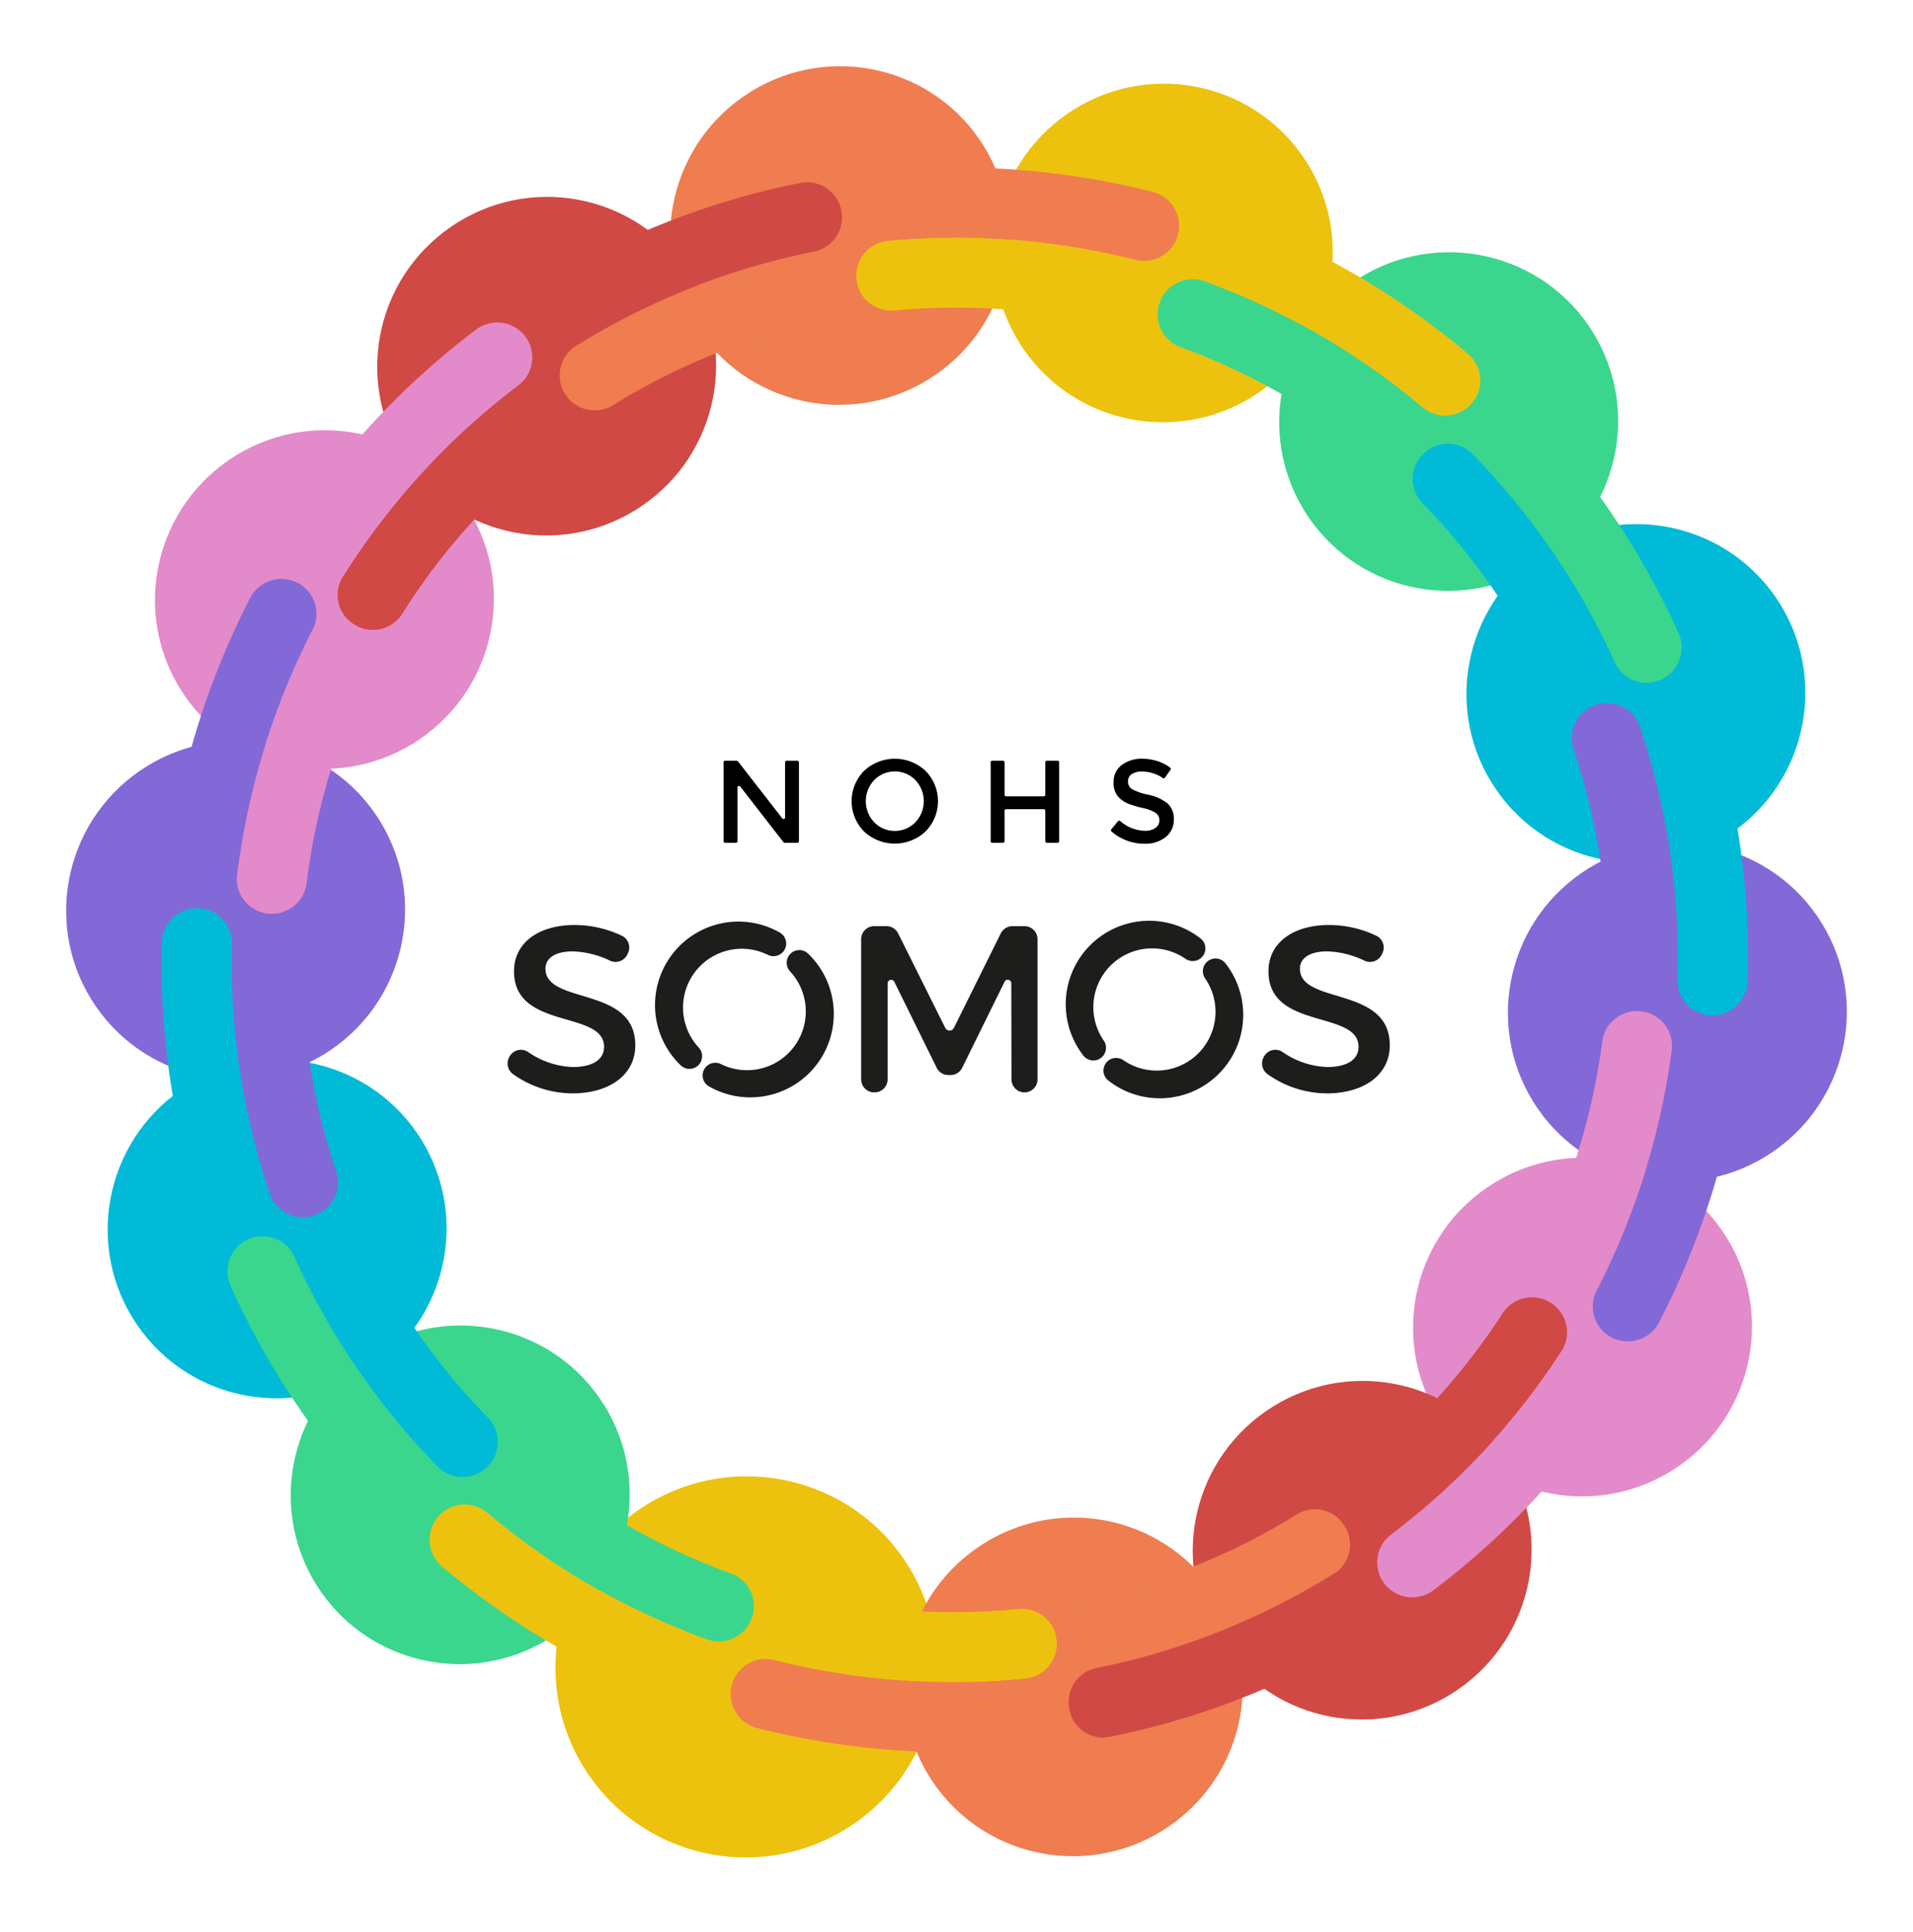 <svg xmlns="http://www.w3.org/2000/svg" viewBox="0 0 246.159 248.521">
  <g id="Group_242" data-name="Group 242" transform="translate(-334 -398)">
    <g id="Group_241" data-name="Group 241" transform="translate(334 398)">
      <g id="Group_237" data-name="Group 237" transform="translate(0 0)">
        <ellipse id="Ellipse_109" data-name="Ellipse 109" cx="24.571" cy="24.484" rx="24.571" ry="24.484" transform="translate(61.891 208.197) rotate(-34.566)" fill="#edc20e"/>
        <ellipse id="Ellipse_110" data-name="Ellipse 110" cx="21.83" cy="21.753" rx="21.83" ry="21.753" transform="translate(119.375 27.014) rotate(-34.566)" fill="#edc20e"/>
        <ellipse id="Ellipse_111" data-name="Ellipse 111" cx="21.83" cy="21.753" rx="21.83" ry="21.753" transform="translate(156.091 48.701) rotate(-34.566)" fill="#3ad68e"/>
        <ellipse id="Ellipse_112" data-name="Ellipse 112" cx="21.83" cy="21.753" rx="21.83" ry="21.753" transform="translate(180.183 83.669) rotate(-34.566)" fill="#00bad8"/>
        <ellipse id="Ellipse_113" data-name="Ellipse 113" cx="21.83" cy="21.753" rx="21.83" ry="21.753" transform="translate(185.522 124.683) rotate(-34.566)" fill="#8368d8"/>
        <ellipse id="Ellipse_114" data-name="Ellipse 114" cx="21.83" cy="21.753" rx="21.83" ry="21.753" transform="translate(173.316 165.18) rotate(-34.566)" fill="#e38aca"/>
        <ellipse id="Ellipse_115" data-name="Ellipse 115" cx="21.83" cy="21.753" rx="21.83" ry="21.753" transform="translate(144.962 193.883) rotate(-34.566)" fill="#d04945"/>
        <ellipse id="Ellipse_116" data-name="Ellipse 116" cx="21.83" cy="21.753" rx="21.83" ry="21.753" transform="translate(107.8 211.465) rotate(-34.566)" fill="#ef7d50"/>
        <ellipse id="Ellipse_117" data-name="Ellipse 117" cx="21.83" cy="21.753" rx="21.83" ry="21.753" transform="translate(77.722 24.771) rotate(-34.566)" fill="#ef7d50"/>
        <ellipse id="Ellipse_118" data-name="Ellipse 118" cx="21.83" cy="21.753" rx="21.83" ry="21.753" transform="translate(40.025 41.577) rotate(-34.566)" fill="#d04945"/>
        <ellipse id="Ellipse_119" data-name="Ellipse 119" cx="21.83" cy="21.753" rx="21.83" ry="21.753" transform="translate(11.429 71.592) rotate(-34.566)" fill="#e38aca"/>
        <ellipse id="Ellipse_120" data-name="Ellipse 120" cx="21.83" cy="21.753" rx="21.83" ry="21.753" transform="translate(0 111.553) rotate(-34.566)" fill="#8368d8"/>
        <ellipse id="Ellipse_121" data-name="Ellipse 121" cx="21.83" cy="21.753" rx="21.83" ry="21.753" transform="translate(5.339 152.567) rotate(-34.566)" fill="#00bad8"/>
        <ellipse id="Ellipse_122" data-name="Ellipse 122" cx="21.83" cy="21.753" rx="21.83" ry="21.753" transform="translate(28.896 186.758) rotate(-34.566)" fill="#3ad68e"/>
        <path id="Path_95" data-name="Path 95" d="M396.3,190.72h0a4.512,4.512,0,0,1-5.953-2.747,93.157,93.157,0,0,1-4.862-31.535,4.539,4.539,0,0,1,4.839-4.446h0a4.479,4.479,0,0,1,4.187,4.547,84.1,84.1,0,0,0,4.4,28.563A4.507,4.507,0,0,1,396.3,190.72Z" transform="translate(-355.66 -34.455)" fill="#8368d8"/>
        <path id="Path_96" data-name="Path 96" d="M419.64,228.481a4.527,4.527,0,0,1-6.559.094A93.4,93.4,0,0,1,395.008,202.3a4.525,4.525,0,0,1,2.432-6.093h0a4.479,4.479,0,0,1,5.744,2.247,84.467,84.467,0,0,0,16.41,23.855,4.479,4.479,0,0,1,.046,6.169Z" transform="translate(-356.801 -39.943)" fill="#00bad8"/>
        <path id="Path_97" data-name="Path 97" d="M451.136,255.262a93.154,93.154,0,0,1-27.651-15.8,4.512,4.512,0,0,1-.436-6.541h0a4.506,4.506,0,0,1,6.18-.431,84.1,84.1,0,0,0,25.044,14.3,4.479,4.479,0,0,1,2.746,5.538h0A4.539,4.539,0,0,1,451.136,255.262Z" transform="translate(-360.208 -44.391)" fill="#3ad68e"/>
        <path id="Path_98" data-name="Path 98" d="M497.094,262.863a94.172,94.172,0,0,1-31.848-2.307,4.5,4.5,0,0,1-3.23-5.7h0a4.517,4.517,0,0,1,5.394-3.064,85.056,85.056,0,0,0,28.865,2.092,4.481,4.481,0,0,1,4.873,3.8h0A4.535,4.535,0,0,1,497.094,262.863Z" transform="translate(-365.203 -46.916)" fill="#edc20e"/>
        <path id="Path_99" data-name="Path 99" d="M542.422,247.869a92.24,92.24,0,0,1-30.385,12.071,4.413,4.413,0,0,1-5.265-3.656l-.028-.188a4.449,4.449,0,0,1,3.554-5,83.264,83.264,0,0,0,27.357-10.87,4.433,4.433,0,0,1,6,1.209l.109.158A4.429,4.429,0,0,1,542.422,247.869Z" transform="translate(-370.814 -45.401)" fill="#ef7d50"/>
        <path id="Path_100" data-name="Path 100" d="M548.884,237.617h0a4.488,4.488,0,0,1,.946-6.107,83.322,83.322,0,0,0,19.526-21.094,4.5,4.5,0,0,1,6.017-1.432h0a4.506,4.506,0,0,1,1.521,6.367,92.3,92.3,0,0,1-21.535,23.267A4.522,4.522,0,0,1,548.884,237.617Z" transform="translate(-375.987 -41.506)" fill="#d04945"/>
        <path id="Path_101" data-name="Path 101" d="M591.289,160.656h0a4.477,4.477,0,0,1-4.153-4.574,84.084,84.084,0,0,0-4.365-29.117,4.5,4.5,0,0,1,2.619-5.611h0a4.512,4.512,0,0,1,5.951,2.755,93.125,93.125,0,0,1,4.819,32.135A4.54,4.54,0,0,1,591.289,160.656Z" transform="translate(-380.294 -30.586)" fill="#8368d8"/>
        <path id="Path_102" data-name="Path 102" d="M582.471,116.586h0a4.48,4.48,0,0,1-5.743-2.251A84.451,84.451,0,0,0,560.4,90.53a4.48,4.48,0,0,1-.037-6.171h0a4.525,4.525,0,0,1,6.557-.083,93.47,93.47,0,0,1,17.983,26.219A4.527,4.527,0,0,1,582.471,116.586Z" transform="translate(-377.371 -25.822)" fill="#00bad8"/>
        <path id="Path_103" data-name="Path 103" d="M549.493,81.756A84.079,84.079,0,0,0,524.57,67.437a4.479,4.479,0,0,1-2.729-5.547h0a4.539,4.539,0,0,1,5.892-2.907A93.151,93.151,0,0,1,555.253,74.8a4.51,4.51,0,0,1,.423,6.541h0A4.507,4.507,0,0,1,549.493,81.756Z" transform="translate(-372.681 -22.796)" fill="#3ad68e"/>
        <path id="Path_104" data-name="Path 104" d="M510.9,64.172a85.131,85.131,0,0,0-28.674-2.2,4.482,4.482,0,0,1-4.854-3.83h0A4.535,4.535,0,0,1,481.448,53a94.2,94.2,0,0,1,31.642,2.425,4.5,4.5,0,0,1,3.212,5.7h0A4.516,4.516,0,0,1,510.9,64.172Z" transform="translate(-367.142 -22.031)" fill="#edc20e"/>
        <path id="Path_105" data-name="Path 105" d="M468.355,63.446a83.223,83.223,0,0,0-27.731,10.918,4.518,4.518,0,0,1-6.116-1.234l-.013-.019a4.511,4.511,0,0,1,1.374-6.394,92.2,92.2,0,0,1,30.7-12.1,4.5,4.5,0,0,1,5.347,3.754l0,.026A4.5,4.5,0,0,1,468.355,63.446Z" transform="translate(-361.69 -22.273)" fill="#ef7d50"/>
        <path id="Path_106" data-name="Path 106" d="M403.427,105.123l-.1-.054a4.453,4.453,0,0,1-1.578-6.273,92.222,92.222,0,0,1,22.236-24.332,4.468,4.468,0,0,1,6.4.985l.063.091a4.473,4.473,0,0,1-1.016,6.1,83.238,83.238,0,0,0-20.026,21.91A4.49,4.49,0,0,1,403.427,105.123Z" transform="translate(-357.609 -24.649)" fill="#d04945"/>
        <path id="Path_107" data-name="Path 107" d="M390.421,146.615h0a4.5,4.5,0,0,1-4.16-5.053,94.21,94.21,0,0,1,9.006-30.067,4.535,4.535,0,0,1,6.266-1.966h0a4.482,4.482,0,0,1,1.84,5.9,85.144,85.144,0,0,0-8.159,27.241A4.517,4.517,0,0,1,390.421,146.615Z" transform="translate(-355.755 -29.077)" fill="#e38aca"/>
        <path id="Path_108" data-name="Path 108" d="M412.061,235.364a4.53,4.53,0,0,1-6.556.074,102.5,102.5,0,0,1-20.25-29.631,4.533,4.533,0,0,1,2.447-6.088h0a4.481,4.481,0,0,1,5.748,2.287,93.52,93.52,0,0,0,18.561,27.164,4.483,4.483,0,0,1,.049,6.191Z" transform="translate(-355.583 -40.382)" fill="#3ad68e"/>
        <path id="Path_109" data-name="Path 109" d="M447.63,264.841A102.152,102.152,0,0,1,416.2,246.834a4.516,4.516,0,0,1-.419-6.542h0a4.5,4.5,0,0,1,6.182-.416,93.082,93.082,0,0,0,28.807,16.5,4.472,4.472,0,0,1,2.747,5.539h0A4.544,4.544,0,0,1,447.63,264.841Z" transform="translate(-359.298 -45.312)" fill="#edc20e"/>
        <path id="Path_110" data-name="Path 110" d="M498.362,272.991a103.278,103.278,0,0,1-36.078-2.547,4.506,4.506,0,0,1-3.237-5.689h0a4.51,4.51,0,0,1,5.391-3.071,94.167,94.167,0,0,0,33.079,2.335,4.476,4.476,0,0,1,4.884,3.793h0A4.542,4.542,0,0,1,498.362,272.991Z" transform="translate(-364.833 -48.151)" fill="#ef7d50"/>
        <path id="Path_111" data-name="Path 111" d="M547.854,256.3a101.244,101.244,0,0,1-34.048,13.584,4.385,4.385,0,0,1-5.176-3.657l-.023-.151a4.451,4.451,0,0,1,3.493-5.039A92.261,92.261,0,0,0,543.014,248.7a4.4,4.4,0,0,1,5.976,1.192l.127.184A4.4,4.4,0,0,1,547.854,256.3Z" transform="translate(-371.046 -46.46)" fill="#d04945"/>
        <g id="Group_236" data-name="Group 236" transform="translate(177.215 130.057)">
          <path id="Path_112" data-name="Path 112" d="M590.558,166.315a4.516,4.516,0,0,0-4.822,3.9,85.054,85.054,0,0,1-8.56,27.579,4.482,4.482,0,0,0,1.767,5.925h0a4.536,4.536,0,0,0,6.291-1.889A94.151,94.151,0,0,0,594.68,171.4,4.5,4.5,0,0,0,590.558,166.315Z" transform="translate(-556.778 -166.302)" fill="#e38aca"/>
          <path id="Path_113" data-name="Path 113" d="M583.937,214.1a4.505,4.505,0,0,0-6.031,1.456,92.29,92.29,0,0,1-22.208,24,4.49,4.49,0,0,0-.967,6.123l0,0a4.526,4.526,0,0,0,6.473,1,101.265,101.265,0,0,0,24.255-26.213,4.51,4.51,0,0,0-1.521-6.364Z" transform="translate(-553.934 -172.202)" fill="#e38aca"/>
        </g>
        <path id="Path_114" data-name="Path 114" d="M587.9,208.277h0a4.476,4.476,0,0,1-1.771-5.926,94.145,94.145,0,0,0,9.755-31.532,4.51,4.51,0,0,1,4.819-3.909h0a4.506,4.506,0,0,1,4.127,5.08,103.308,103.308,0,0,1-10.643,34.393A4.541,4.541,0,0,1,587.9,208.277Z" transform="translate(-380.681 -36.32)" fill="#8368d8"/>
        <path id="Path_115" data-name="Path 115" d="M601.52,160.712h0a4.473,4.473,0,0,1-4.164-4.569,93.107,93.107,0,0,0-4.945-32.907,4.5,4.5,0,0,1,2.628-5.611h0a4.516,4.516,0,0,1,5.945,2.761,102.141,102.141,0,0,1,5.4,35.907A4.544,4.544,0,0,1,601.52,160.712Z" transform="translate(-381.498 -30.121)" fill="#00bad8"/>
        <path id="Path_116" data-name="Path 116" d="M591.809,112.394h0a4.481,4.481,0,0,1-5.751-2.281A93.558,93.558,0,0,0,567.582,83.1a4.483,4.483,0,0,1-.045-6.192l0,0a4.529,4.529,0,0,1,6.555-.071A102.488,102.488,0,0,1,594.249,106.3,4.532,4.532,0,0,1,591.809,112.394Z" transform="translate(-378.266 -24.891)" fill="#3ad68e"/>
        <path id="Path_117" data-name="Path 117" d="M556.107,73.977a93.084,93.084,0,0,0-28.819-16.525,4.472,4.472,0,0,1-2.746-5.539h0a4.544,4.544,0,0,1,5.883-2.924,102.162,102.162,0,0,1,31.448,18.034,4.517,4.517,0,0,1,.416,6.542h0A4.5,4.5,0,0,1,556.107,73.977Z" transform="translate(-373.019 -21.548)" fill="#edc20e"/>
        <path id="Path_118" data-name="Path 118" d="M513,54.178a94.184,94.184,0,0,0-32.956-2.359,4.474,4.474,0,0,1-4.878-3.8h0a4.541,4.541,0,0,1,4.046-5.173,103.292,103.292,0,0,1,35.947,2.573,4.506,4.506,0,0,1,3.234,5.69h0A4.511,4.511,0,0,1,513,54.178Z" transform="translate(-366.866 -20.744)" fill="#ef7d50"/>
        <path id="Path_119" data-name="Path 119" d="M465.724,53.378a92.248,92.248,0,0,0-31.01,12.345,4.482,4.482,0,0,1-6.054-1.278l-.013-.018a4.481,4.481,0,0,1,1.287-6.335,101.211,101.211,0,0,1,33.951-13.534,4.5,4.5,0,0,1,5.367,3.715l0,.026A4.493,4.493,0,0,1,465.724,53.378Z" transform="translate(-360.958 -21.016)" fill="#d04945"/>
        <path id="Path_120" data-name="Path 120" d="M395.025,98.658h0a4.511,4.511,0,0,1-1.525-6.365,101.252,101.252,0,0,1,24.294-26.276,4.526,4.526,0,0,1,6.476,1h0a4.491,4.491,0,0,1-.967,6.125A92.293,92.293,0,0,0,401.059,97.2,4.507,4.507,0,0,1,395.025,98.658Z" transform="translate(-356.574 -23.593)" fill="#e38aca"/>
        <path id="Path_121" data-name="Path 121" d="M380.124,145.132h0a4.507,4.507,0,0,1-4.151-5.064,103.262,103.262,0,0,1,10.663-34.8,4.542,4.542,0,0,1,6.289-1.9h0a4.476,4.476,0,0,1,1.776,5.923,94.151,94.151,0,0,0-9.776,31.907A4.51,4.51,0,0,1,380.124,145.132Z" transform="translate(-354.469 -28.305)" fill="#8368d8"/>
        <path id="Path_122" data-name="Path 122" d="M386.494,193.689h0a4.515,4.515,0,0,1-5.94-2.765,102.2,102.2,0,0,1-5.367-35.3,4.542,4.542,0,0,1,4.84-4.44h0a4.473,4.473,0,0,1,4.185,4.553,93.131,93.131,0,0,0,4.916,32.344A4.5,4.5,0,0,1,386.494,193.689Z" transform="translate(-354.371 -34.354)" fill="#00bad8"/>
      </g>
      <g id="Group_239" data-name="Group 239" transform="translate(65.319 118.478)">
        <g id="Group_238" data-name="Group 238" transform="translate(0 0.505)">
          <path id="Path_123" data-name="Path 123" d="M441.546,157.254l-.089.189a1.673,1.673,0,0,1-2.22.8,11.913,11.913,0,0,0-4.812-1.2c-2.116,0-3.5.794-3.5,2.23,0,4.673,11.589,2.169,11.558,9.866,0,3.818-3.372,6.171-8.093,6.171a13.274,13.274,0,0,1-7.628-2.468,1.685,1.685,0,0,1-.536-2.125l.042-.083a1.666,1.666,0,0,1,2.4-.661,10.718,10.718,0,0,0,5.78,1.948c2.515,0,4.016-.947,4.016-2.6,0-4.765-11.588-2.107-11.588-9.713,0-3.665,3.157-5.957,7.817-5.957a14.239,14.239,0,0,1,6.073,1.389A1.669,1.669,0,0,1,441.546,157.254Z" transform="translate(-426.053 -153.647)" fill="#1d1d1b"/>
          <path id="Path_124" data-name="Path 124" d="M497.386,173.534l-.024-12.364a.454.454,0,0,0-.862-.2l-5.457,11.071a1.673,1.673,0,0,1-1.5.933h-.281a1.673,1.673,0,0,1-1.5-.933l-5.452-11.062a.455.455,0,0,0-.863.2v12.351a1.672,1.672,0,0,1-1.672,1.672h-.059a1.672,1.672,0,0,1-1.673-1.672V155.494a1.672,1.672,0,0,1,1.673-1.672H481.3a1.672,1.672,0,0,1,1.5.926l6.064,12.161a.621.621,0,0,0,1.111,0l6.036-12.157a1.673,1.673,0,0,1,1.5-.928h1.551a1.671,1.671,0,0,1,1.672,1.672v18.036a1.671,1.671,0,0,1-1.672,1.672h0A1.672,1.672,0,0,1,497.386,173.534Z" transform="translate(-432.551 -153.669)" fill="#1d1d1b"/>
          <path id="Path_125" data-name="Path 125" d="M552.495,157.254l-.089.189a1.672,1.672,0,0,1-2.219.8,11.914,11.914,0,0,0-4.812-1.2c-2.116,0-3.5.794-3.5,2.23,0,4.673,11.589,2.169,11.558,9.866,0,3.818-3.372,6.171-8.093,6.171a13.269,13.269,0,0,1-7.627-2.468,1.684,1.684,0,0,1-.536-2.125l.041-.083a1.666,1.666,0,0,1,2.4-.661,10.714,10.714,0,0,0,5.78,1.948c2.514,0,4.016-.947,4.016-2.6,0-4.765-11.589-2.107-11.589-9.713,0-3.665,3.158-5.957,7.817-5.957a14.233,14.233,0,0,1,6.073,1.389A1.668,1.668,0,0,1,552.495,157.254Z" transform="translate(-439.921 -153.647)" fill="#1d1d1b"/>
        </g>
        <path id="Path_126" data-name="Path 126" d="M465.868,158h0a1.634,1.634,0,0,0,.122,2.089,7.562,7.562,0,0,1-8.9,11.918,1.634,1.634,0,0,0-2.034.479h0a1.623,1.623,0,0,0,.524,2.406,10.738,10.738,0,0,0,12.742-17.076A1.625,1.625,0,0,0,465.868,158Z" transform="translate(-429.637 -153.604)" fill="#1d1d1b"/>
        <path id="Path_127" data-name="Path 127" d="M453.469,171.442h0a1.634,1.634,0,0,0-.123-2.089,7.563,7.563,0,0,1,8.9-11.918,1.633,1.633,0,0,0,2.034-.479h0a1.624,1.624,0,0,0-.525-2.406,10.738,10.738,0,0,0-12.741,17.076A1.624,1.624,0,0,0,453.469,171.442Z" transform="translate(-428.762 -153.086)" fill="#1d1d1b"/>
        <path id="Path_128" data-name="Path 128" d="M526.94,159.059h0a1.634,1.634,0,0,0-.178,2.085,7.563,7.563,0,0,1-10.522,10.515,1.634,1.634,0,0,0-2.081.181h0a1.624,1.624,0,0,0,.173,2.457A10.737,10.737,0,0,0,529.4,159.231,1.624,1.624,0,0,0,526.94,159.059Z" transform="translate(-437.006 -153.758)" fill="#1d1d1b"/>
        <path id="Path_129" data-name="Path 129" d="M512.839,170.524h0a1.634,1.634,0,0,0,.179-2.085,7.562,7.562,0,0,1,10.521-10.515,1.633,1.633,0,0,0,2.081-.181h0a1.624,1.624,0,0,0-.173-2.457,10.738,10.738,0,0,0-15.063,15.068A1.624,1.624,0,0,0,512.839,170.524Z" transform="translate(-436.314 -153.069)" fill="#1d1d1b"/>
      </g>
      <g id="Group_240" data-name="Group 240" transform="translate(93.111 97.6)">
        <path id="Path_130" data-name="Path 130" d="M465.924,129.5h1.386a.2.2,0,0,1,.2.2v10.158a.2.2,0,0,1-.2.2h-1.638a.2.2,0,0,1-.157-.076l-5.565-7.167a.2.2,0,0,0-.354.121v6.925a.2.2,0,0,1-.2.2h-1.386a.2.2,0,0,1-.2-.2V129.7a.2.2,0,0,1,.2-.2H459.5a.2.2,0,0,1,.157.076l5.716,7.35a.2.2,0,0,0,.354-.122V129.7A.2.2,0,0,1,465.924,129.5Z" transform="translate(-457.814 -129.246)"/>
        <path id="Path_131" data-name="Path 131" d="M486.152,138.563a5.788,5.788,0,0,1-7.912,0,5.541,5.541,0,0,1,0-7.791,5.788,5.788,0,0,1,7.912,0,5.541,5.541,0,0,1,0,7.791Zm-1.306-6.605a3.7,3.7,0,0,0-5.3,0,3.944,3.944,0,0,0,0,5.421,3.7,3.7,0,0,0,5.3,0,3.941,3.941,0,0,0,0-5.421Z" transform="translate(-460.167 -129.209)"/>
        <path id="Path_132" data-name="Path 132" d="M497.088,139.859V129.7a.2.2,0,0,1,.2-.2h1.385a.2.2,0,0,1,.2.2v4.179a.2.2,0,0,0,.2.2h4.843a.2.2,0,0,0,.2-.2V129.7a.2.2,0,0,1,.2-.2h1.386a.2.2,0,0,1,.2.2v10.158a.2.2,0,0,1-.2.2h-1.386a.2.2,0,0,1-.2-.2v-3.922a.2.2,0,0,0-.2-.2h-4.843a.2.2,0,0,0-.2.2v3.922a.2.2,0,0,1-.2.2h-1.385A.2.2,0,0,1,497.088,139.859Z" transform="translate(-462.723 -129.246)"/>
        <path id="Path_133" data-name="Path 133" d="M518.753,130.855a2.333,2.333,0,0,0-1.276.318,1.058,1.058,0,0,0-.5.958,1.113,1.113,0,0,0,.5.982,7.513,7.513,0,0,0,2.122.732,5.829,5.829,0,0,1,2.446,1.1,2.61,2.61,0,0,1,.823,2.091,2.77,2.77,0,0,1-1.041,2.242,4.152,4.152,0,0,1-2.734.861,6.387,6.387,0,0,1-4.242-1.575.2.2,0,0,1-.024-.284l.865-1.041a.2.2,0,0,1,.276-.022,4.941,4.941,0,0,0,3.17,1.26,2.268,2.268,0,0,0,1.367-.369,1.159,1.159,0,0,0,.506-.982,1.1,1.1,0,0,0-.476-.951,5.034,5.034,0,0,0-1.638-.62,14.652,14.652,0,0,1-1.767-.513,3.967,3.967,0,0,1-1.072-.612,2.552,2.552,0,0,1-.936-2.173A2.652,2.652,0,0,1,516.186,130a4.291,4.291,0,0,1,2.635-.793,6.348,6.348,0,0,1,2.008.333,5.334,5.334,0,0,1,1.572.817.2.2,0,0,1,.038.275l-.719,1.016a.2.2,0,0,1-.284.038,3.878,3.878,0,0,0-1.106-.56A4.887,4.887,0,0,0,518.753,130.855Z" transform="translate(-464.935 -129.209)"/>
      </g>
    </g>
  </g>
</svg>
